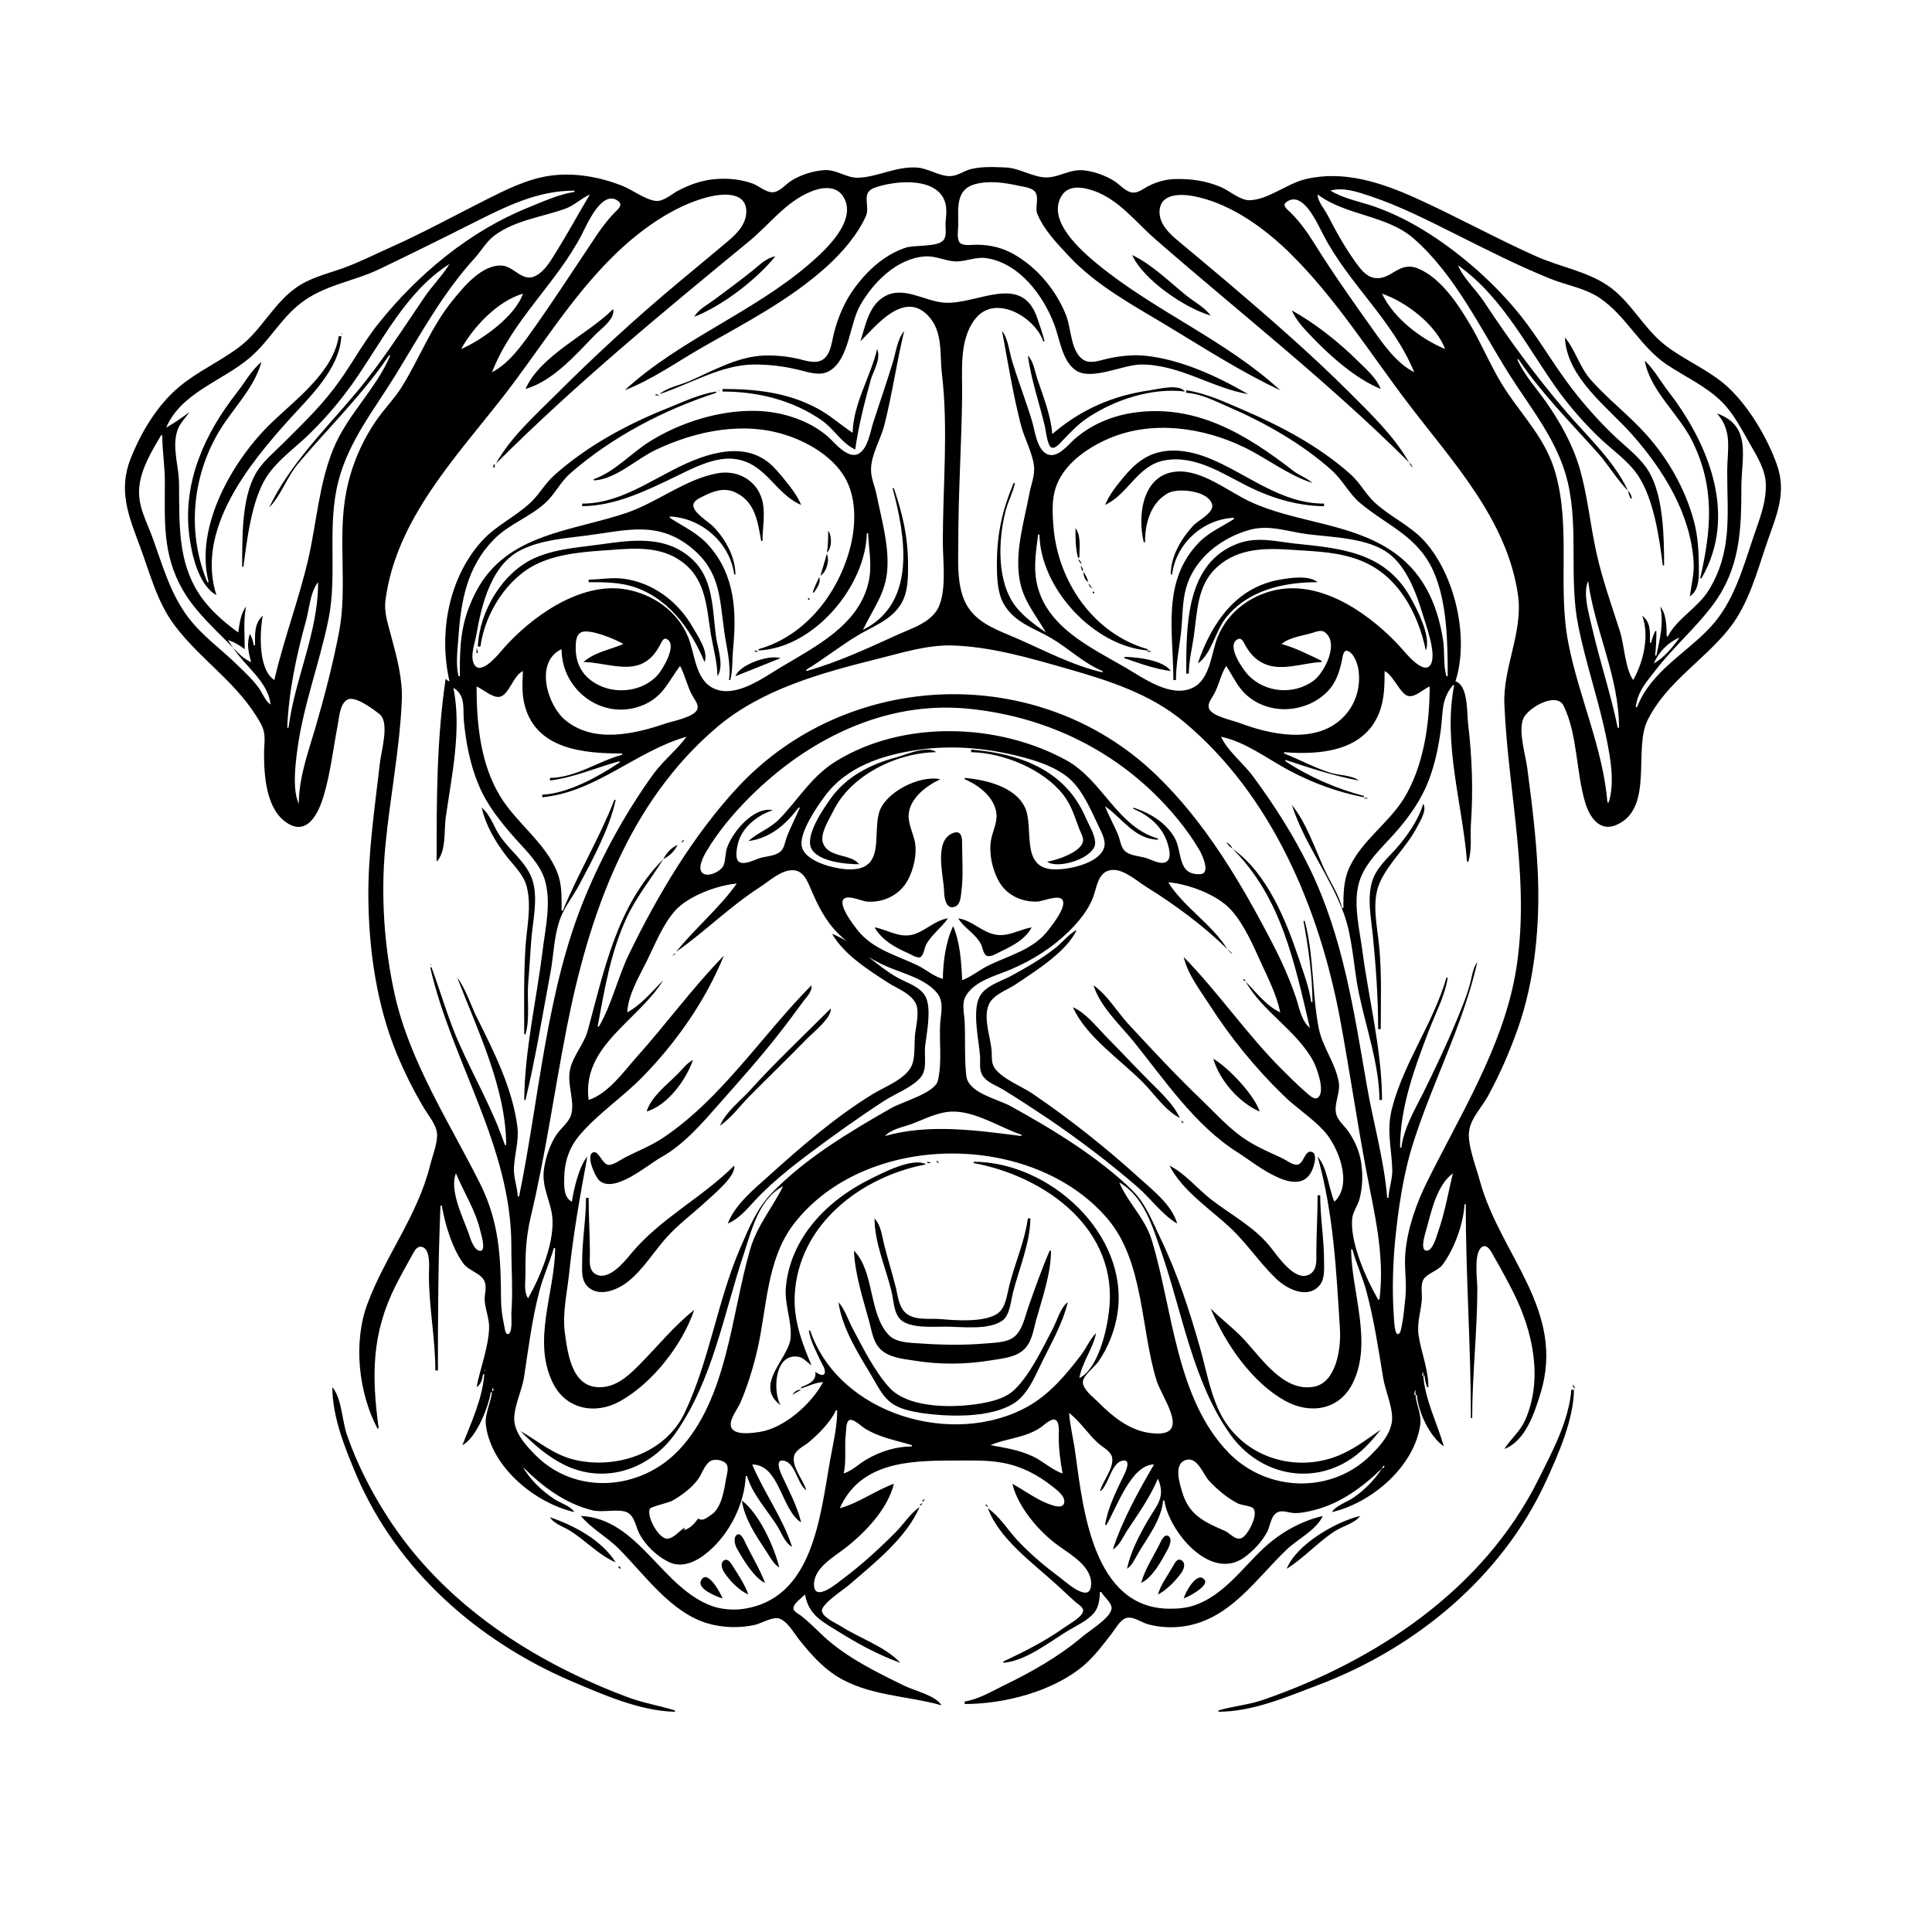 <?xml version="1.0" encoding="UTF-8"?>
<svg xmlns="http://www.w3.org/2000/svg" xmlns:xlink="http://www.w3.org/1999/xlink" width="1500pt" height="1500pt" viewBox="0 0 1500 1500" version="1.1">
<g id="surface1">
<path style=" stroke:none;fill-rule:nonzero;fill:rgb(0%,0%,0%);fill-opacity:1;" d="M 293 1109 L 294 1109 C 288.535 1068.43 288.309 1035.609 307.246 998 C 311.328 990 315.793 982 320.234 974 C 321.602 971.566 323.543 967.477 326.973 968 C 334.848 969 333 984.746 333 990 C 333 1014.793 338 1039.219 338 1064 L 340 1064 C 340 1021.25 340.168 978.629 342 936 L 343 936 C 345.473 950.375 351 969.102 359.789 981 C 364 986.797 373.676 988.512 376.258 995.02 C 378.168 999.832 375.938 1005.074 376.324 1010 C 376.883 1017.023 379.961 1024 379.738 1031 C 379.277 1046 372.848 1062.309 370 1077 C 373.52 1074.676 374.395 1071.043 375 1067 L 376 1067 C 374.453 1086.406 365.93 1104.137 359 1122 C 369.605 1116.816 379.328 1092.312 381 1081 L 382 1081 C 380.898 1089.527 376 1098.367 377.301 1107 C 381.828 1139.523 415.547 1167 446 1174 C 442.723 1169.035 434.926 1167 430 1163.641 C 420.531 1157.289 411.715 1149 406 1139 C 421.328 1154.32 438.684 1167.328 460 1172.625 C 467.805 1174.566 480.586 1171.125 486.957 1174.219 C 492.891 1177.098 493.648 1185.758 496.52 1191 C 501.395 1200 509.895 1208.113 519 1212.621 C 530 1218.082 541.441 1212 550 1204.699 C 566.473 1190.652 578 1167.809 579 1146 L 580 1146 C 584 1160 595.957 1172.762 603.574 1185 C 606.879 1190.305 609.422 1198 615 1201 C 607.527 1178.035 593.207 1159 584 1137 C 605.43 1137.195 606.344 1172 622 1182 C 619 1169.336 612.242 1156.777 606.781 1145 C 605.656 1142.574 601.801 1133.102 608 1134 C 617.676 1135.184 618.918 1152.359 626 1157 C 623.742 1149.156 614.953 1139.477 616.41 1131.004 C 617.348 1125.555 624.18 1123 628 1119.676 C 635.641 1113.309 644.832 1104.102 649 1095 L 650 1095 C 650 1108 646.891 1120.367 644.613 1133 C 636.672 1177.055 631.562 1242.152 576 1249.281 C 568.566 1250.234 560 1249.438 553 1247 C 513.703 1233 495.762 1179 451 1177 C 458.863 1186.52 471 1193.152 480 1202 C 500.477 1222.445 520.906 1252.324 550 1260.57 C 561.41 1263.805 574.422 1264.164 586 1261.574 C 591.418 1260.363 600.781 1254.348 606 1257 C 612.207 1260 616.273 1267.773 620.449 1273 C 628.805 1283.457 637.629 1293.617 649 1301 C 673.766 1316.793 703.566 1316.285 731 1324 C 726.309 1316.242 710 1312.73 702 1308.754 C 680 1298 657 1286.785 639 1270 C 633.375 1264.672 628 1259.195 622 1254.504 C 620.27 1253.176 616 1251.258 616 1248.676 C 616 1245 622.578 1240.422 625 1238 C 628 1254 637.949 1258.703 651 1266.809 C 666.59 1276.488 681.691 1284.758 699 1291 C 688 1278.82 666.848 1271.594 653 1262.691 C 648.867 1260.035 639.766 1256.352 638.207 1251.27 C 636.562 1246 655.242 1234 659 1230.719 C 678.566 1213.789 703.48 1194.387 714 1170 C 706.77 1175.098 702 1182.762 695.996 1189 C 683 1202.082 669.715 1214.32 655 1225.371 C 650.852 1228.488 632.84 1244.117 632 1231 C 631.301 1217.781 647 1209.039 656 1202.113 C 671.453 1190.137 689.336 1171.633 694 1152 C 679.434 1157.336 667.312 1166.652 652 1171 C 667.801 1135.57 705.188 1134 739 1134 C 752.344 1134 765.824 1133.281 779 1135.805 C 793.367 1138.559 805.609 1145 817 1154.004 C 820.348 1156.676 827.488 1161.66 826.184 1167 C 824.996 1171.57 817.938 1169 815 1168 C 804.539 1164.156 795.625 1157.34 786 1152 C 790.348 1170.312 807 1189.531 822 1200.254 C 831.652 1207.199 849.266 1217.09 846.953 1232 C 845 1244.051 827.98 1228.621 824 1225.625 C 812 1216.621 800.305 1207 790 1196 C 782.371 1187.715 776.359 1177.594 767 1171 C 775.711 1194.758 801.922 1213.527 820 1230 C 825 1234.504 829.93 1239.281 835 1243.824 C 836.719 1245.367 840.945 1247.633 840.945 1250.297 C 840.945 1255.133 830.449 1260.668 827 1263.141 C 811.895 1274 795.719 1282.078 779 1290 L 779 1291 C 796.727 1289.441 814.262 1275.148 829 1266.203 C 835.859 1262.039 844.469 1258.305 849.605 1252 C 853.184 1247.543 853.766 1241.488 854 1236 L 855 1236 C 856.938 1239.734 863.598 1244.664 863 1249 C 862.215 1256.246 845.363 1266.312 840 1271 C 821.945 1286.195 801.195 1298 780 1308.258 C 770.332 1313 759.73 1319.395 749 1321 L 749 1323 C 780 1323 818.352 1313.062 841.996 1292.57 C 850 1285.559 856.828 1276.461 863.348 1268 C 866.262 1264.223 869.352 1258.176 874 1256.363 C 879.172 1254.359 886 1259.512 891 1261 C 900.172 1263.691 911.59 1264.047 921 1262.387 C 955.613 1256.27 975.266 1225.727 999 1203.039 C 1007.73 1194.691 1021.77 1188.211 1027 1177 C 1009.449 1181.059 992.977 1190.637 980 1203.039 C 964 1218.297 949.531 1238.555 928 1246.137 C 921.359 1248.473 914.98 1249.031 908 1249 C 848.832 1248.715 841 1172.289 835 1129 C 833.652 1118.383 830.867 1107.641 830 1097 C 838.938 1103.812 844.637 1113.441 853 1120.816 C 856.566 1124 862.762 1126.777 863.508 1132 C 864.711 1140.418 855.918 1150 854 1158 C 861 1153.352 862.566 1135.172 871.957 1134 C 878.461 1133.055 873.867 1142.711 872.754 1145 C 866.969 1157 859.945 1170.832 858 1184 L 859 1184 C 867.172 1170.141 878.34 1137.051 896 1137 C 883.898 1157.734 871.453 1180.129 864 1203 C 869.277 1200.027 872 1193 875.332 1188 C 883.875 1175.16 893 1162.301 899 1148 C 905.34 1162.734 898 1168.508 890.871 1181 C 884.238 1192.531 877.742 1205 875 1218 C 879.48 1215.066 882 1208.523 884.809 1204 C 892 1192.246 901.836 1179.219 903 1165 L 904 1165 C 907.613 1189.125 939.875 1228 966 1209.211 C 973 1204.195 980 1196.781 984 1189 C 986.367 1184.215 986.672 1176.719 992 1174.066 C 995.613 1172.316 1000.297 1174.383 1004 1174.676 C 1009 1175.082 1015 1173.766 1020 1172.523 C 1040.496 1167.426 1058 1154.574 1073 1140 C 1067.527 1148.746 1059.477 1156.789 1051 1162.652 C 1045.828 1166.227 1037.441 1168.75 1034 1174 C 1064.797 1167 1098.195 1138.633 1102.699 1106 C 1103.77 1098.254 1099.613 1090.711 1099 1083 L 1100 1083 C 1101.18 1096.523 1109.871 1115.094 1121 1123 C 1115.766 1104.691 1106.578 1087.344 1105 1068 L 1106 1068 C 1106.277 1071.16 1107 1074 1108 1077 L 1109 1077 C 1108.992 1063.176 1103.547 1050.523 1101.438 1037 C 1099.973 1027.582 1102.906 1019.223 1103.828 1010 C 1104.312 1005.18 1103 999.723 1104.434 995.043 C 1106.227 989 1116 987.18 1119.957 982 C 1128.949 970 1136.34 950.105 1137 935 L 1138 935 C 1138 990.402 1142 1045.629 1142 1101 L 1143 1101 C 1143 1067.297 1147 1033.676 1147 1000 C 1147 993.57 1143.539 970.074 1151.82 967.613 C 1155.406 966.547 1158.195 972.648 1159.574 975 C 1165 984.473 1170.34 994.18 1175.246 1004 C 1190.277 1034.066 1198.188 1071.109 1183.961 1103 C 1180 1111.504 1172.855 1117.234 1168 1125 C 1184.426 1118.637 1191.234 1097.328 1195.973 1082 C 1215.949 1017.395 1164.977 974.793 1149 917 C 1146.332 906.695 1138.996 888.395 1140.621 878 C 1142 868.125 1150.574 859.508 1155.23 851 C 1164.383 834.277 1171.922 817 1178.309 799 C 1191.734 761.246 1195.703 718 1193.961 678 C 1192.758 650.547 1189.305 623.27 1185.719 596 C 1184.383 586 1178.695 567.828 1182.602 558.094 C 1186 549.559 1208.555 536.66 1214 548.004 C 1224.816 570.031 1223.617 599.441 1230.723 623 C 1234 634.07 1241.77 646.203 1255 640.469 C 1284.449 627.699 1267.859 581.633 1279.246 559 C 1294 529.52 1322.539 513.16 1342.551 488 C 1358 468.531 1364.324 443.094 1372.344 420 C 1379.395 399.695 1387.199 382.582 1379.656 361 C 1371.938 339 1356 312.363 1338 297.465 C 1324 286.02 1307.211 279.102 1293 268.113 C 1275.781 254.797 1266.195 233.785 1248 221.52 C 1231.805 210.602 1210.758 207.055 1193 199.141 C 1161.215 185 1130.73 168 1099 153.695 C 1072.449 141.727 1043.344 132.129 1014 139 C 999.652 142.191 984.473 155.262 970 155.461 C 962.816 155.562 954.539 148.059 948 145.285 C 936.242 140.297 924.68 138.699 912 139.016 C 905.184 139.184 898 141.238 892 144.27 C 888 146.207 883.613 150.164 879 149.477 C 873.617 148.672 869.441 143.219 865 140.469 C 858 136.188 850 133.336 842 132.289 C 830.816 131 823 137.449 813 137.762 C 802.75 138.082 791.809 130.512 781 130.039 C 772.242 129.656 762.555 129.152 754 131.238 C 748.59 132.559 743.629 136.48 738 136.723 C 729.562 137.082 720.844 130.699 712 130.09 C 695.473 129 681.824 137.48 666 138 C 656.879 138.094 649.414 131.477 640 132.09 C 631.203 132.664 621.414 135.777 614 140.551 C 609.77 143.27 605.352 149.062 600 149.266 C 594.539 149.473 589 144.102 584 142.359 C 574.402 139.047 564 138.16 554 139.172 C 544.371 140.133 534.457 143.695 526 148.312 C 521 151.031 515 156.633 509 156 C 500.637 154.828 490.965 147.359 483 144.203 C 465.676 137.34 445.605 133.762 427 136.43 C 408.926 139.02 392 147.68 376 155.754 C 351.754 168 327.762 181.105 303 192.141 C 290.715 197.613 278.691 203.785 266 208.309 C 253.344 212.816 239.992 215.812 229 224 C 212 236.398 202.738 256.527 186 269.25 C 171 280.652 153.465 288.25 139 300.438 C 122 314.68 109.531 335.625 101.449 356 C 91.656 380.691 99.797 400.52 108.574 424 C 116.539 445.297 121.895 467.578 135.898 486 C 156.809 513.504 185.625 531 202.562 562 C 206.965 570.062 205 576.398 205 585 C 205 602.477 206.633 628.555 223 639.031 C 239 649.32 247.527 630.594 251.277 618 C 256.598 600.152 258.676 581.254 262.195 563 C 263.352 557.016 263.758 546.191 270 543.07 C 276 540.145 290.43 551 294.863 554.633 C 302.594 561.172 296 583.074 295 592 C 291 627.09 285.582 662.652 286 698 C 286.484 738.398 292.547 780.41 308 818 C 313.953 832.441 321 846.527 329 860 C 332.832 866.527 339.652 874 339.379 882 C 339 889.613 335.723 897.641 333.871 905 C 323.941 944.535 298.828 975.426 285 1013 C 274.234 1042.512 278.355 1081.211 293 1109 M 994 303 C 951.539 264 896.434 241.551 852 205 C 839.352 194.488 812.418 171.312 824.227 152.039 C 829.621 143.242 840.73 145.242 849 148.078 C 868.625 154.809 881.844 172.52 897 185.711 C 963 243.27 1031.855 297 1094 359 C 1082.453 338.727 1064.363 321.363 1048 305 C 1017.48 274.48 984.836 246.27 952 218.273 C 939.422 207.547 926.629 197.074 914 186.41 C 907.426 181 899.887 173.375 900.266 164 C 900.879 148.777 919.746 150.527 930 153 C 957 159.141 982.492 177.727 1002 197.004 C 1037.578 232.16 1063.691 274.43 1093.883 314 C 1128.199 359 1170.215 403.645 1178.57 462 C 1182.68 490.68 1166.777 518.191 1168 547 C 1171 617.316 1189 686.484 1176.387 757 C 1166 814 1133.68 865.773 1108.246 917 C 1099.777 934.062 1092.992 953 1091.172 972 C 1090 983.738 1092.344 995.258 1091.168 1007 C 1090.434 1014.367 1089.805 1021.715 1088.387 1029 C 1088 1030.539 1087.566 1035.793 1085.234 1035.793 C 1082.336 1035.793 1082.246 1021.309 1082 1019 C 1080.879 1001.293 1081.438 982.625 1083 965 C 1085.496 939 1089.379 912 1097.344 887 C 1112.523 839.441 1135.785 796.07 1147 747 C 1143.246 751.766 1142.746 759.223 1141 765 C 1138.453 774.195 1134.633 783.168 1130.988 792 C 1122.988 811.395 1114 830.238 1104.754 849 C 1098 862.281 1090 876.059 1088 891 L 1087 891 C 1087 859.41 1098.34 829.141 1109.426 800 C 1114.469 786.738 1121.91 773.137 1124 759 L 1123 759 C 1113 794 1090.254 824.324 1080.883 860 C 1076.215 877.777 1080.391 890.477 1080.957 908 C 1081.195 915.445 1078.32 922.586 1078 930 L 1077 930 C 1074.691 900.77 1066.262 872 1061.25 843 C 1051.188 785.086 1042.773 727.414 1016.742 674 C 1004.621 649.133 989.52 625.246 973 603 C 965.57 592.77 953.324 583.422 948 572 C 966.93 576 983.246 588.629 1000 597.691 C 1018.543 607.719 1038.32 615 1059 619 L 1059 618 C 1037.43 612.277 1016.719 603.344 998 591 L 998 590 C 1017 596.23 1035.188 602.32 1055 606 C 1049.535 601.797 1039.656 602.035 1033 600 C 1020.512 596.105 1009 589.711 997 585 L 997 584 C 1024.285 586.152 1058.457 583.664 1070.547 554 C 1074.898 543.32 1075 532.324 1075 521 C 1082.203 524.359 1087.293 539.789 1094 540.469 C 1099.441 541.012 1105 535 1110 533 C 1110 561.832 1105.324 595.066 1089.934 620 C 1078 639.188 1057.57 652.492 1047.891 673 C 1043 683.316 1043 694 1043 705 L 1042 705 C 1039.48 694.395 1032.832 685 1028.309 675 C 1020.969 659.016 1014.172 638.594 1003 625 C 1012.742 655 1032.547 680 1043.305 709.172 C 1050.227 728 1050.922 751.293 1055 771 C 1060.496 797.523 1070.926 827 1071 854 L 1073 854 C 1072.895 815.113 1062.773 776.434 1057.719 738 C 1055.562 721.602 1050.621 702.414 1054.926 686 C 1058.953 670.633 1072.609 658.469 1082.836 647 C 1094 634.406 1103.59 621 1109.574 605 C 1114.258 592.59 1117 579.148 1118.715 566 C 1120.426 552.246 1119 543 1128 532 L 1129 532 C 1120.203 577.355 1135.406 624 1139 669 L 1140 669 C 1143 659.082 1141.418 650.039 1142 640 C 1143.832 614 1142.949 588 1139.844 562 C 1138.805 553.316 1139.992 532 1130 529 C 1141 495.121 1129.617 446.121 1105.828 420.004 C 1094.684 407.766 1079 401.109 1067 389.828 C 1060.242 383.422 1055.953 375 1048.961 368.578 C 1024.52 346.672 994.98 331.027 965 318.148 C 950.898 312.094 936.324 305.262 921 303 L 921 305 C 932.371 305.582 943.715 311.555 954 316 C 981.988 328.094 1011.277 344.715 1034 365.172 C 1042.406 372.738 1047.445 383.332 1056 390.535 C 1076.922 408.113 1100.473 416.098 1112.688 443 C 1123.645 467.133 1124 499 1124 525 L 1123 525 C 1120.434 516.316 1121.824 506.062 1120.41 497 C 1115.902 468.148 1104.359 443 1079 426.699 C 1046.445 405.77 1005.672 405.609 971 389.691 C 953.805 381.797 932.965 364.27 913 366.176 C 886.855 368.676 883 400.41 888 421 L 889 421 C 889 406.398 893.219 390.297 907 382.801 C 914.789 378.562 938.926 381 941.168 392.039 C 942.41 398.242 929.973 404.211 926.438 408.09 C 917 418.383 909 431.789 909 446 L 910 446 C 913 422.242 933.816 403.055 958 402 L 958 403 C 948.664 409 938.98 413 931 421.039 C 901.676 451.273 911 490.191 911 528 L 913 528 C 913 516 915.414 504 916.844 492 C 918.266 480.125 917.684 467.574 921 456 C 927.527 433.605 948 417.609 970 411.43 C 985.383 407.09 999.641 412.719 1015 414.719 C 1034.398 417.246 1061.719 417.449 1078 429.559 C 1091.973 440 1099.43 460 1104.281 476 C 1106.969 485 1115 506 1111.254 515 C 1106.375 526 1091 506.543 1087.828 503 C 1065.668 478.508 1029.297 452 994 457.438 C 972.898 460.734 954 474.039 945.617 494 C 940.305 506.609 939.949 527.234 925.996 534 C 909 542.09 887.902 526.492 874 518.426 C 846.18 502.277 810.949 486.184 804.617 451 C 802.496 439.234 804.52 426.711 806 415 L 807 415 C 807.863 457 849.172 501.582 891 505 L 891 504 C 849 492.125 821.32 451.395 817.914 409 C 816.93 396.727 816.266 384.402 821.973 373 C 829.59 357.777 845.73 347 861 340.426 C 894.488 326.105 933.891 331.723 966 347.258 C 984 356.039 999.676 368.711 1019 375 C 1014.66 371.082 1008.695 369.125 1004 365.484 C 967.246 337.012 927.836 313 879 320.59 C 862.371 323.188 846.637 330 834 341.176 C 829 345.617 821 356.176 813 352.594 C 805 349 803.523 334.445 801.281 327 C 796.523 311.203 790.48 295.797 785.719 280 C 783.609 273 782.633 262.656 778 257 C 782.496 281.121 786.34 305.164 792.375 329 C 795 340 802.59 353.086 802.941 364 C 803 370.434 800.43 376.746 799.262 383 C 795.316 404.078 788 427.406 791.438 449 C 794 466 803.781 476.711 812 491 C 804 485.547 794.645 478.645 788.68 471 C 773.672 451.746 775 419.41 780.664 397 C 782.559 389.438 786.41 382.688 788 375 L 787 375 C 778 396.512 773.992 414.629 774 438 C 774 448 774.277 460.172 779.363 469 C 787.672 483.43 802.641 487.562 816 495.348 C 829.77 503.371 841 514.758 856 521 L 856 522 C 832.547 516.621 810.918 505 789 495.426 C 776.453 490 762 485.133 753.391 474 C 742.262 459.824 744 438 744 421 C 744 383.027 746.547 345 746.996 307 C 747.223 287.816 744.461 264.41 756.789 248.039 C 772.223 227.547 803.438 246.066 810 265 L 811 265 C 809.586 259 807.336 253 805.332 247 C 793.273 211.219 758.727 236.797 733 235 C 717.5 233.773 701 221.344 686 230.613 C 674.379 237.75 671.891 253.035 668 265 C 680 253.227 701.727 225.113 720.672 245.184 C 732.301 257.508 729.492 274.797 731.285 290 C 736.375 333.125 732 377.648 732 421 C 732 435.613 735.688 462.719 726.57 475 C 719.695 484.262 708 487.773 698 492.305 C 674.891 502.723 650.492 514.301 626 521 L 626 520 C 639.656 511.613 652.352 501.516 666 493.309 C 677.59 486.344 691 481.82 698.891 470 C 705 460.652 705 449.73 705 439 C 705 416.781 700.988 400 694 379 L 693 379 C 702.816 415.723 712.195 468 670 489 C 677.734 472.648 687.613 461 688.91 442 C 690.223 423 684.301 402.637 680.551 384 C 679.238 377.48 676 370.727 676.262 364 C 676.613 352.215 683.77 341.258 686.625 330 C 692.754 305.828 696.184 281.145 702 257 C 696.832 263 695.516 273.578 693.281 281 C 688.535 296.746 683 312.371 678 328 C 675.605 335.324 674 347.781 666.906 352.102 C 658.633 357.043 648.246 344 643 339.176 C 628 326 606.617 319.488 587 319.016 C 558.555 318.328 527.883 328 504 343.055 C 489.898 352 476.785 366.617 461 372 L 461 373 C 478 372.215 493.902 356.496 509 349.32 C 540.836 334.188 578.82 326.535 613 338.699 C 629.316 344.504 646.402 355 655.535 370 C 665 385.668 664.652 406.773 660.371 424 C 651.398 460.129 625.691 493.59 589 504 L 589 505 C 631.711 503.16 672 455.516 673 414 L 674 414 C 674.562 427.078 677.297 439 674.336 452 C 666.805 485.445 632.84 502.098 606 518.199 C 592.441 526.336 570.84 542.477 554 534.426 C 539.418 527.457 539.684 507 534 494 C 525.648 474.242 506.801 461.289 486 457.613 C 450.66 451.371 412.227 479 390.426 504 C 387 508 372.527 526 367.742 515 C 364.957 508.445 368.969 498.551 370 492 C 373.98 469.07 381.504 438.715 404 427.273 C 420 419.129 438.504 418 456 415.719 C 486.328 411.77 510.809 404 537 425.465 C 559.277 443.73 558.613 464.109 562.285 490 C 564 503.086 567.684 514.684 566 528 L 567 528 C 569 520 568.387 512.223 569.172 504 C 571.926 475.062 570.793 447.082 550.711 424 C 541.82 413.785 530.969 409.168 520 402 L 520 401 C 544.758 402.078 566.84 421.527 570 446 L 571 446 C 570.887 432.277 563.281 418.719 553.961 409 C 550.34 405.227 537.934 398 538.305 392.078 C 538.527 388.605 543.367 386.594 546 385.27 C 554 381.23 562.398 378.238 571 382.328 C 586.559 389.723 588.234 405.113 591 420 L 592 420 C 592 410.32 594 400.68 592.383 391 C 589.305 374 573.73 364.383 557 367.465 C 532 372.066 510.82 389.723 487 398 C 444.27 412.625 393.512 414 369.781 459 C 365.672 466.801 362.27 475.406 360.234 484 C 357 497.621 357 511.102 357 525 L 356 525 C 353.684 515.266 355.238 505 355.91 495 C 357.852 466.637 362.496 440.41 383.172 419.09 C 394.871 407.023 410.816 401.781 422.984 390.816 C 430.715 384 435 374.199 443 367.289 C 475.359 339.086 515.402 318.203 556 305 L 556 304 C 543 306 530.98 311.805 519 316.602 C 487 329.352 455.66 346.219 430 369.285 C 423.406 375.23 419 383.242 412.715 389.41 C 400.836 401 385.309 407.688 374.172 420 C 348 449 340.512 492 349 529 C 347.586 528.527 347.188 528.188 346 527 C 338.949 575 339 620.594 339 669 C 346.473 661.27 344.73 645.078 346 635 C 350.602 603 358.629 566.137 352 534 C 361.832 539.824 359.234 550.176 360.172 560 C 361.746 576.547 365 593.574 371.453 609 C 377.965 625 388.805 638.27 400 651 C 408.961 661 419.582 671 423.254 684 C 428 701.375 423.434 720.547 421.285 738 C 416.57 776.266 407.32 815.398 407 854 L 408 854 C 415.836 821.461 421.219 788 427.391 755 C 429.941 741.379 430 727.207 434.676 714 C 437.918 704.504 444.93 696 449.691 687 C 460 667.656 473.562 642.441 478 621 L 477 621 C 465.551 650.523 449 677.727 437 707 L 436 707 C 436 696.715 436.48 686.734 432.547 677 C 423.242 654 400.859 639.004 388.203 618 C 373 593 370 561.672 370 533 C 375 535 382.305 542 387.957 541 C 395.262 539.582 398.332 524.586 406 521 C 405.609 530.117 405 539.004 407.488 548 C 416.656 582 453.68 585 483 585 L 483 586 C 463.875 591.23 447.531 603.574 427 604 L 427 606 C 446 603.582 462.664 596.004 481 591 L 481 592 C 464.535 603 441 616.082 421 617 L 421 619 C 462.785 615 494 583.062 533 572 C 525.699 582 515.578 590 508 600 C 486.484 629.547 467.938 663.145 454 697 C 424 769.668 418.781 852.539 403 929 L 402 929 C 401.676 921.547 398.742 914.531 399 907 C 399.469 896.09 403 886.152 401.715 875 C 398 845.227 383.504 816.516 370.246 790 C 365.297 780.098 361.684 767.738 355 759 C 370.578 799.379 392.879 845 393 889 L 392 889 C 382.805 861.816 368.492 837.141 356.859 811 C 348 791.348 342.457 771.004 335 751 L 334 751 C 350.711 824.102 396.996 890.184 397 967 C 397 984.766 398.309 1002.195 397 1020 C 396.926 1022.375 398.172 1035.793 394.211 1035.793 C 392.254 1035.793 391.867 1031.277 391.602 1030 C 390.172 1023.133 389 1016.023 389 1009 C 388.844 976.301 387.699 949 372.754 919 C 349 871.582 317.953 824.199 306.426 772 C 298.211 734.816 295.562 695 299.172 657 C 302.746 619.402 310.309 581.73 311.961 544 C 312.688 527.41 308.301 511 304 495 C 301.594 485.41 297.977 476.098 299.289 466 C 307.406 403.523 353.762 355.254 390.574 308 C 419.227 271.227 442.617 232 476 199.004 C 495.707 179.531 521.828 160.324 549 153.156 C 559.188 150.469 578.289 148 579.387 163 C 580 173.512 572.402 181.16 565 187.41 C 552.402 198.047 539.656 208.516 527 219.078 C 493.988 246.637 462.395 275.605 432 306 C 415.422 322.578 396.543 339.289 385 360 C 447 298 514.344 242.699 582 187 C 597.57 174.078 609.91 157 629 149 C 637 145.441 648.52 143.621 654.297 152.02 C 667 170.707 640.215 194.797 628 205.27 C 584 243 527.637 263.754 485 303 C 506.703 294.578 525.871 280.75 546 269.281 C 579.273 250.32 613.402 232.703 642 206.828 C 653.637 196.301 665.691 182.434 672.199 168 C 675.91 159.77 668 149.707 679 145.766 C 693.695 140.477 723.914 137.223 732.547 154 C 735.516 159.773 734.754 166 734.172 172 C 733.766 176.266 735.43 183.074 732.398 186.566 C 727.707 192 710 190 703 192.355 C 686.879 197.781 673.898 209.578 663.895 223 C 656 233.512 650.547 246.32 647.375 259 C 645.684 265.766 644.945 276.074 637.957 279.684 C 632.523 282.488 625.527 280 620 278.652 C 611.324 276.691 602.891 275.797 594 276.016 C 573 276.527 553.699 287.82 535 296 C 527.871 299 517.793 301 512 306 C 535.531 298.344 559.746 283.305 585 283.004 C 597.609 283 608.773 284.316 621 287.371 C 628.191 289.172 637 292.168 643.996 288 C 659.484 278.656 659.457 251.723 667.871 237 C 678 219.191 696.281 200.676 718 199.09 C 726.52 198.469 733.73 202.629 742 203 C 750 203.109 757.766 199.156 766 200.438 C 791.543 204.418 810 229.355 818.574 252 C 822.812 263.23 824.57 280 835 287.348 C 847 296 871.957 283 886 283 C 916 283 940.383 301 969 306 C 945.203 292.164 916.75 279 889 276.172 C 879.281 275.23 869.488 276.344 860 278.426 C 854.594 279.609 847.336 282.555 842 279.82 C 831.289 274.312 831.746 255 827.797 245 C 820.266 226 806.535 209.145 789 198.465 C 779.273 192.539 769.293 190 758 190 C 754.473 190 746.566 191.434 744.602 187.566 C 742.824 184.062 744 178 744 174 C 744 161.473 741.945 147.031 757 143 C 768.258 140 779.812 141.828 791 144.211 C 794.828 145.027 800.609 145.598 803.398 148.652 C 807.215 153 803.254 160.797 805.352 166 C 810.391 178.477 821 189.316 830 199 C 850.945 221.379 879 236.621 905 252.199 C 934 269.656 963.227 288.633 994 303 M 1271 549 L 1270 549 C 1271.586 536.527 1278.176 529.641 1285.652 520 C 1299.316 502.375 1316.387 487.621 1329.625 470 C 1351 441.414 1352 412 1352 378 C 1352 355.605 1360.469 330.523 1333 321 C 1345.398 334.594 1341 349.301 1341 366 C 1340.949 399.332 1345.176 427.727 1326.797 458 C 1318.402 471.824 1302 480.215 1295 494 L 1294 494 C 1293.98 487 1293.832 476.551 1289 471 C 1292 483.73 1288.57 496.551 1286 509 L 1285 509 C 1285.809 502.613 1286 496.438 1286 490 L 1285 490 C 1283.773 493.012 1282.57 495.793 1282 499 L 1281 499 C 1281 491 1281.969 483.473 1275 478 C 1280.805 493.504 1275.918 514.07 1268 528 C 1261.578 518.652 1261.188 501.059 1257.656 490 C 1251.203 469.805 1244 449.734 1239.426 429 C 1234.66 407.434 1232.645 385.281 1226.574 364 C 1221 345.027 1211.52 328.086 1200.281 312 C 1192.797 301.289 1183.211 291.074 1178 279 L 1179 279 C 1196.887 305.508 1219.602 328.219 1240.836 352 C 1248.922 361.059 1255.539 372.656 1264 381 C 1253 357.598 1232.828 339.348 1216.27 320 C 1192.578 292.32 1172 264.297 1151.996 234 C 1145.809 224.66 1136.367 216.328 1132 206 C 1167.258 231 1186.434 271.289 1211 305 C 1220.512 317.758 1231.426 330.129 1243 341 C 1252.641 350 1264.199 358 1271.641 369 C 1283.984 387.277 1288.266 417.383 1291 439 L 1292 439 C 1292 417.41 1291.543 386.09 1280.66 367 C 1274.516 356.219 1263.941 348.238 1255 340 C 1242.598 328.359 1230.996 315.422 1220.652 302 C 1206.453 283.582 1195 263.172 1180.551 245 C 1161 220.629 1136.211 198.574 1110 181.691 C 1096.828 173.207 1082.773 166 1068 160.691 C 1056.953 156.758 1042.895 154.227 1033 148 C 1042.945 145.059 1054.508 149.18 1064 152.332 C 1087 160 1108.371 171 1130 181.754 C 1154 193.777 1178 206 1203 216.141 C 1215.801 221.414 1230.367 223.535 1242 231.359 C 1262.516 245.156 1273.379 269.066 1294 283 C 1308.27 292.492 1324.617 299.797 1336.91 312.09 C 1346.223 321.402 1352.391 333.68 1358.852 345 C 1364.293 354.539 1370.703 364.695 1370.984 376 C 1371.352 390.676 1365.898 403.355 1361.332 417 C 1353 441.562 1346 467.586 1327.91 487 C 1308.559 507.711 1281.762 521.305 1271 549 M 446 148 L 446 149 C 433.945 150.781 421.277 156.652 410 161.199 C 364.598 179.508 324.328 213 294 251 C 281 267.133 271.691 285.66 259 302 C 247.449 317.152 233.492 330.508 220 344 C 212.547 351.453 203.539 358.688 198.348 368 C 187.359 387.711 188.184 418 188 440 L 189 440 C 191.691 419.172 195.332 389.035 206.469 371 C 213.879 359 226.785 349.438 237 340 C 250.402 327.406 262.918 313 273.574 298 C 296 266.418 315 226.23 349 205 C 343.242 214.246 335.461 222.004 329.344 231 C 311.82 256.781 295.793 282.07 275.574 306 C 252 334 224.762 360.746 209 394 C 218 385.004 222.883 370.145 231.438 360 C 255 332.004 281.426 306.496 302 276 L 303 276 C 292 302 269.961 321.613 259 348 C 247.641 375.402 245.914 405.352 239.348 434 C 232 465.723 220.285 496.227 213 528 C 200.328 519.695 201.609 491 204 478 C 197.234 484.27 198 492.484 198 501 L 197 501 C 196.504 497.676 195.562 495 194 492 C 191.461 500.008 192.766 506.07 195 514 C 189.258 511.773 185.289 507.285 181 503 C 190 517 208.582 529.66 210 547 C 205.762 544.023 203.879 538.164 200.84 534 C 196 527.383 189.848 521.719 184 516.016 C 171.176 503.508 156.754 493.5 145.895 479 C 132.422 461.008 126.539 440 119 419 C 114.195 405.098 106.629 393.406 108.172 378 C 109.613 363.566 117.836 350.266 125 338 L 126 338 C 126 350.109 128 362 128 374 C 127.996 404.301 126 430.422 141.871 458 C 151.762 475.293 167.352 488.738 181 503 L 177 497 C 181.906 498.418 185.957 501 190 504 C 190 492.637 188.879 482.262 191 471 C 186.973 476 185.84 484.77 185 491 C 176.945 485.332 168.746 478.363 162.176 471 C 137.211 443.035 139.406 409.652 138.996 375 C 138.836 361.465 133.309 347.312 137.789 334 C 139.582 328.668 143.945 324.617 147 320 C 141.352 324.309 135.172 328.484 129 332 C 140.82 304.598 172.832 295.816 194 277.699 C 208.906 265 218.434 246.742 234 235 C 252 221.164 274.961 218.438 295 208.742 C 319.422 197 343.727 185 368 172.754 C 393.242 160.133 417.211 148 446 148 M 458 151 C 449 166 440.766 181.246 431.574 196 C 427.363 202.758 422.586 211.195 415 214.578 C 405.512 218.809 399 207 390 206.227 C 374.41 205 360.293 222.398 351.617 233 C 335 253.273 325.762 278 312.188 300 C 306.238 309.711 298 317.633 291.746 327 C 280.461 343.582 272.602 362.316 268.805 382 C 261.871 418 270 455.066 263.195 491 C 258.316 516.293 251.797 541.281 244.574 566 C 239 584.746 232 604.254 232 624 C 226.953 613.496 229.246 594.336 230.719 583 C 235.238 548.188 248 515.285 254.996 481 C 262.238 445.488 253.512 408.703 262.883 373 C 270.996 342.098 290.781 317.73 307.188 291 C 326.477 259.582 343.871 227.379 368.914 200 C 374 194.316 377.742 187.438 384 182.762 C 399.887 171 420.762 168.539 439 162 C 446 159.445 451.191 154 458 151 M 1023 151 C 1045.656 167.793 1076.75 166.828 1097.91 185.465 C 1129.984 213.711 1149.566 255.496 1172 291 C 1189.273 318.191 1209.996 343 1217.348 375 C 1225.676 411.332 1218 449.379 1225.398 486 C 1231.336 515.684 1241.434 544.344 1247.398 574 C 1250.523 589.523 1253.715 607.492 1249 623 L 1248 623 C 1244.703 581.562 1225.801 540.77 1217.805 500 C 1209 456 1219.922 410.277 1207.574 367 C 1200.328 341.613 1184 325.195 1169.75 304 C 1159.172 288.285 1151.98 270.402 1142.574 254 C 1133 237.59 1119.215 216 1101 208.477 C 1085.828 202.277 1080.188 218 1067 215.77 C 1060.73 214.762 1056.223 208.805 1052.746 204 C 1044.324 192.371 1037.328 179.73 1030.742 167 C 1028.262 162.203 1023 156.438 1023 151 M 382 289 C 397.715 248.492 432 220.113 451.742 182 C 455.672 174.391 467.398 146.777 479.832 156 C 483.211 158.324 481.277 161 478.938 163.285 C 471 171.098 465 179.777 459 189 C 444 211.426 429.355 234.055 413.711 256 C 405.199 268 395.312 282.129 382 289 M 1098 289 C 1084.188 282 1074 267.336 1065.289 255 C 1049.898 233.406 1034.441 211.508 1020.426 189 C 1014.98 180.262 1009.32 172.301 1002 165.016 C 1000.211 163.227 995.184 159.777 998.379 157.188 C 1011.363 146.672 1023 174.051 1027.258 182 C 1047 220.348 1081.418 248.578 1098 289 M 879 198 C 887.539 217.164 920 239.25 940 245 C 935 238.359 927.348 234.52 921 229.387 C 907.812 218.734 894.418 205.328 879 198 M 539 246 C 561 237.309 587 217.395 602 199 C 594.582 200.344 589.707 205.824 584 210.336 C 574.484 218 564.703 225.094 555 232.371 C 549.734 236.32 542.191 240.164 539 246 M 406 228 C 400.254 245.32 374.262 264 358 271 C 367.695 253.582 386.285 233.801 406 228 M 1122 271 C 1102.965 263.031 1081.949 247 1073 228 C 1091.773 234.391 1114.797 252 1122 271 M 476 240 C 456 260 419.738 275.66 408 302 C 429.469 295.805 447 275.352 462 260 C 466.547 255.355 477.965 247.402 476 240 M 1003 241 C 1006.328 249 1013.176 256 1019 262 C 1033.414 277.027 1052.625 294 1072 302 C 1068.766 293.633 1061.234 287.207 1055 281 C 1039.914 266 1021.633 251.375 1003 241 M 265.332 258.668 C 265.277 258.723 265.223 259.777 265.668 259.332 C 265.723 259.277 265.777 258.223 265.332 258.668 M 1214 260 L 1215 261 L 1214 260 M 263 261 C 258.859 288.629 229.68 310.09 211 328.039 C 181 356.82 150.793 408.68 162 452 L 161 452 C 145.516 414.805 148.77 372.234 168.871 337 C 179.453 318.453 197.266 302 203 281 C 195.281 287.285 189.922 297.18 183.789 305 C 159 336.609 141.938 374.004 146.844 415 C 148.59 429.566 153.891 454.281 168 462 C 151.711 411.062 193.781 359.688 225.172 325 C 240.641 308 263.855 286 265 261 L 263 261 M 1215 262 C 1216.379 293.598 1248.758 316.391 1267.715 338 C 1291.812 365.473 1312.355 398.691 1314.91 436 C 1315.539 445.207 1313.168 454 1312 463 C 1318.184 459 1318.996 450.773 1319 444 C 1319 430.297 1318.641 417.328 1314.988 404 C 1308.191 379.195 1295 356.066 1277.828 337 C 1264.438 322.172 1248.48 310 1235.176 295 C 1226.332 285.094 1223.301 272 1215 262 M 681 271 C 675.883 292.59 662.469 313.363 662 336 C 652.812 330 644.77 322.602 635 317.309 C 611.637 304.652 587 302 561 302 L 561 304 C 588.406 304 615.176 310.566 638 326.348 C 647.301 332.781 653.695 344.367 664 349 C 666.406 331.141 671.273 312.355 676 295 C 678.215 287.68 684.195 278.637 681 271 M 798 276 C 800.438 294.09 806.699 312.285 811 330 C 811.941 333.262 813 346.383 816.562 347.539 C 819.516 348.527 823.254 343.746 824.984 342 C 831.578 335.332 837 329.211 845 324.004 C 866 310.148 894.754 300.809 920 304 C 915.293 297.816 899.762 302 893 303 C 864.168 307 839 318 817 337 C 815.824 322.219 809.969 308 805.332 294 C 803.34 288 802.496 280.648 798 276 M 1178 277 L 1177 278 L 1178 277 M 1277 280 C 1280.961 303.012 1303.383 321.512 1313.629 342 C 1331.656 378.051 1328.723 411.301 1320 449 L 1321 449 C 1349.352 400.426 1326.727 344.551 1295.348 304 C 1289.402 296.312 1284 286.527 1277 280 M 557.668 303.332 C 557.223 303.777 558.277 303.723 558.332 303.668 C 558.777 303.223 557.723 303.277 557.668 303.332 M 509 306 L 509 307 L 512 307 C 510.75 306.316 510.453 306.25 509 306 M 452 391 L 452 393 C 477.199 392.789 500.781 381.465 523 370.742 C 536.523 364.215 554.438 354.457 570 356.293 C 594.75 359.215 601.551 383.344 622 392 C 618.688 384.082 613.34 377.637 608 371 C 604 366.203 600 361.398 595 357.789 C 579.602 346.762 560.777 349.52 544 355.344 C 513 366.098 486.23 391 452 391 M 858 392 C 875.883 383.809 882.945 361.512 904 357.469 C 927.613 353 948.941 367.602 969 377.629 C 987.219 386.738 1007.52 392.828 1028 393 L 1028 391 C 995 391 969.848 369.062 941 356.719 C 923.965 349.43 903.344 345.766 887 356.75 C 881 360.699 876.426 365.586 871.922 371 C 866.52 377.496 861.281 384.16 858 392 M 1094 359 C 1094.848 361 1095.266 361.777 1097 363 C 1096 361.234 1095.434 360.395 1094 359 M 384 360 C 383 361.48 383 361.203 383 363 L 384 363 C 384.215 361.578 384.273 361.328 384 360 M 1264 381 C 1264.465 383.172 1265 385 1266 387 L 1267 387 C 1266.469 384.309 1265.883 383 1264 381 M 837 401 L 838 402 L 837 401 M 835 410 C 835 417.273 834.945 426.047 837 433 L 838 433 C 838 426 839.555 416 835 410 M 643 412 C 643 417.758 643 423.32 642 429 C 646 425.523 646 416.102 643 412 M 921 523 L 923 523 C 923 513.16 925.477 503.688 926.867 494 C 929.648 474.656 929.348 454.32 945 440.176 C 961.895 425 983.75 425.453 1005 427 C 1022.699 428.121 1040.254 428.668 1057 435.453 C 1085.637 447.055 1101 476.133 1107 505 C 1111.441 494.312 1099.887 472.289 1094.574 463 C 1074.887 428.586 1040.832 425.684 1005 422 C 990.543 420.281 976.246 416.676 962 421.699 C 920.406 436.367 921 486.09 921 523 M 371 502 L 373 502 C 376.488 476.109 393.855 448.277 418 437.312 C 435.332 429.441 455.305 428.281 474 427 C 492.941 425.523 512.648 424.078 529 435.789 C 548.445 449.715 548.484 471.656 552 493 C 553.871 503.629 556.91 514.16 557 525 C 562.328 517.199 557.344 503.621 556 495 C 552.504 469.195 554.613 443.418 529 427.824 C 510.293 416.441 487.574 419.676 467 422.574 C 449.66 425.02 431.18 426.02 415 433.312 C 389.902 444.629 372.168 474.812 371 502 M 642 430 L 637 447 C 641.789 444 644.203 435.301 642 430 M 837 434 C 837.848 436 838.266 436.777 840 438 C 839 436.008 838.734 435.223 837 434 M 839 439 L 840 443 L 841 443 C 840.488 441.047 840.266 440.543 839 439 M 841 444 C 841.516 447.426 842 450 845 452 C 844 449 843.18 446.422 841 444 M 636 448 C 634.324 452.027 632.211 455.801 631 460 L 632 460 C 634.375 456.324 637.551 452.48 636 448 M 457 450 L 457 452 C 467.777 452 478.508 452 489 454.746 C 517.781 462.723 536 487.531 547 514 C 550.305 506 541.754 493.828 537.852 487 C 526.438 467.043 507 452.297 484 449.289 C 474.977 448.117 466 450 457 450 M 930 515 C 940 508.812 944 489.461 951.52 480 C 968.723 458.168 996.551 452 1023 452 C 1016.27 446.492 1002 448.559 994 450 C 959.617 455.715 940.508 484 930 515 M 1233 451 C 1238.207 489.656 1256.996 525.18 1257 565 L 1256 565 C 1250.578 538.742 1242 513.133 1236 487 C 1233.758 476.734 1228.727 461.184 1233 451 M 247 452 C 247 491.461 228.965 526.555 224 565 L 223 565 C 224.215 536.711 230 509.254 237.574 482 C 240.172 472.664 240.812 459.668 247 452 M 845 453 C 845.777 455.133 846 455.77 848 457 C 847 455.234 846.434 454.395 845 453 M 848.5 459.5 C 847.871 460.129 848.871 461.129 849.5 460.5 C 850 460 849 459 848.5 459.5 M 627.5 464.5 C 626.871 465.129 627.871 466.129 628.5 465.5 C 629 465 628 464 627.5 464.5 M 1026 514 L 1026 513 C 1015.445 508.008 1006.371 503.203 995 500 C 1001.547 494.594 1011 493.797 1019 491.34 C 1021.883 490.445 1025.805 488.793 1028.57 490.832 C 1040.246 499.445 1027.984 522.449 1020 528.391 C 1004.656 539.805 982.18 538 969 524 C 965.223 520 951.34 500.727 961.176 496.176 C 963.914 495 965.289 498.125 966.309 500.02 C 969.594 506.125 973.73 511.336 980 514.598 C 994.168 522 1011 514.641 1026 514 M 484 500 C 473.891 504.352 461.402 506.41 453 514 C 467.535 514 486.707 522.004 500 514.469 C 506.328 511 510.168 505.371 513.348 499.059 C 514.18 497.41 515.492 495.031 517.738 496.176 C 526.27 500.531 514.262 520 510.699 524 C 499.469 536.492 479.816 539.242 465 532.02 C 453 526.18 446.852 516.086 447 503 C 447 499 447 493.32 451 491.031 C 457.184 487.594 478.344 496.543 484 500 M 1304 495 C 1298.988 502.117 1291.789 511 1284 515 C 1288 506.102 1294.922 498.805 1304 495 M 1071 1009 L 1070 1009 C 1060.852 993.324 1048.453 965.484 1049.754 947 C 1050 941.258 1054 936.461 1055.512 931 C 1058 921.297 1058.242 912 1056.703 902 C 1055.379 893.496 1051.48 885.008 1046.559 878 C 1043.668 874 1038.738 870 1037.438 865 C 1035.387 857.145 1040.883 848.469 1039.387 840 C 1036.719 825 1026.703 813.031 1023.805 798 C 1018.512 770.57 1020.246 742.398 1013 715 L 1012 715 C 1015.727 735.07 1018.945 757.578 1019 778 L 1018 778 C 1016.5 767 1012.211 755.633 1008.668 745 C 998.637 715 983.914 678 957 659 C 995.176 697.18 1004.984 747.676 1017 798 C 1010.387 792.773 1008.926 782.711 1006.332 775 C 1001.605 761 995.531 747.156 988.742 734 C 964.199 686.453 935.961 638.289 897 601.039 C 806.23 514.25 658.5 519.316 573 611 C 538.297 648.348 510.426 695.188 488.258 741 C 479.566 759 474.941 780 465 797 L 464 797 C 469.379 768.133 473.922 740 486.309 713 C 494 696.246 505.406 682.543 515 667 C 479 703.203 469.191 752.77 456.359 800 C 453.355 811.062 444.645 819.668 442.469 831 C 440.293 842.305 446.289 854.688 443.566 865 C 441.914 871.262 435.586 875.758 432 881 C 426.973 888.727 423.863 898 422.438 907 C 420 922.262 428.27 933 428.961 947 C 429.898 966.184 419.367 991.523 410 1008 C 406.508 1003 408 995 407.996 989 C 407.805 973 408.391 960.719 412 945 C 423.609 896.504 430.383 847 440 798 C 457 711.328 487.301 623.207 557 564.297 C 591.777 535 637.715 522.449 681 511.629 C 699.734 507 719.469 500.648 739 501.129 C 769.52 502 799.852 511 829 519.289 C 860.988 528.473 892.98 538.621 919 560.285 C 987.508 617.328 1024.406 705.559 1040.391 791 C 1047.664 830 1053.32 869.098 1060.609 908 C 1066.93 941.715 1075.371 974.426 1071 1009 M 370 503 L 370 507 L 371 507 C 370.824 505.316 370.684 504.508 370 503 M 436 504 C 436 536.676 469.195 560.57 500 547.125 C 514.973 540.59 518.988 529 528 517 C 531.918 524.355 533.516 532.695 537.516 540 C 539.184 543.051 542.75 547.004 541.352 550.773 C 539 556.73 522.535 559.82 517 561.668 C 492.434 570 461 577.309 439 559.191 C 425 547.828 414.711 514 436 504 M 952 517 C 957.523 525.371 961 534.094 969 540.672 C 986.641 555.242 1013.582 553.395 1029.828 537.711 C 1037.27 530.527 1039.949 521.801 1042 512 C 1042.414 510.035 1042.969 504.309 1046.188 505.348 C 1051.227 507 1054 515.371 1054.699 520 C 1056.758 534 1052.191 548.066 1041.91 557.816 C 1020.828 577.805 986.215 570.371 962 561.191 C 956.414 559.074 940.766 556.043 938.648 550 C 937.426 546.348 940.23 543 941.938 540 C 946.285 532.777 947.574 524.031 952 517 M 586 505 L 586 506 L 589 506 C 587.754 505.316 587.453 505.25 586 505 M 891 505 L 891 506 L 894 506 C 892.754 505.316 892.453 505.25 891 505 M 871 509 L 872 510 L 871 509 M 571 525 L 606 511 C 597 508 574.195 516.031 571 525 M 873 510 L 873 511 C 884.574 515 896.828 519.43 909 521 C 903.434 512.512 882.469 510.078 873 510 M 625 521 L 624 522 L 625 521 M 880 627 L 880 628 C 892.262 633.105 902.66 642 906.559 655 C 907.672 658.727 909.785 666.301 905.684 669 C 901.352 671.789 894.234 667.5 890 666.203 C 884.973 664.668 878.418 664.562 874 661.297 C 870.266 658.352 870 653.238 868.383 649 C 865.367 641.145 861 634 858 626 C 871.883 635.664 880.461 651.191 899 652 L 899 651 C 867.516 642 856 605.777 828 590.312 C 775 561.207 701.305 558.766 649 591.066 C 630 602.738 620 620.559 604.984 636 C 597.754 643.379 588.301 646.406 581 653 C 597.906 650.816 610 640.328 620 627 L 621 627 C 617.785 634.734 613.77 642.156 610.816 650 C 609.391 653.781 609 658.602 605.773 661.297 C 601.559 664.707 595 664.715 590 666.207 C 585.973 667.41 577.59 672.051 573.602 669 C 570.566 666.617 571.992 659.172 572.668 656 C 575.531 642.605 587.578 633.238 600 629 C 585.246 626 568.871 645.734 564.547 658 C 562.961 662.496 563.531 667.508 561.734 672 C 559.938 676.289 549.988 681.359 545.602 678 C 540.973 674.387 546.355 664.551 548.453 661 C 557.527 645.652 569.434 631.574 582 619 C 626.734 574.25 686.672 544.02 751 550.172 C 805.23 555.355 855.586 577.172 895 615.039 C 908.609 628.117 921.676 643.68 931.238 660 C 933.344 663.59 940.23 678.238 931.941 678.68 C 913.555 679.652 918.344 661 911.73 650 C 904.477 638.07 892.875 631.355 880 627 M 749 604 L 749 605 C 760 609.66 772.379 619.055 773.66 632 C 774.328 638.75 770.641 645.469 769.465 652 C 767.664 662.016 770.207 674.027 774.82 683 C 780.738 694.504 792.344 700.297 805 700 C 809.262 700 821.965 694.215 824.879 698.602 C 828.387 704 817 718.07 814 722 C 802.723 737 784 741.656 768 749.32 C 760.75 752.758 754.543 758.238 747 761 C 746.414 747.336 745.465 731.699 740 719 C 734.195 731.414 732.281 746.367 732 760 C 724.645 758 718.855 752.586 712 749.32 C 695.496 741.457 677.512 737.051 665.668 722 C 662.875 718.449 650.609 702.723 655 698.027 C 658.387 694.488 668.902 699.609 673 700 C 686 701 698.801 694.812 705 683 C 709.395 674.68 712 663.34 710.383 654 C 709 646.758 704.848 639.488 705.527 632 C 706.676 619.41 719.449 610 730 605 C 714 601.566 686.961 615.16 682.492 631 C 677.582 648.414 687.176 675 660 675 C 649.418 675 623.652 669.273 622.32 656 C 621.246 645.289 634.34 626.262 640.477 618 C 657.367 595.262 685 586.25 712 582.273 C 739 578.285 765.547 580.676 792 587.375 C 805.531 590.801 820.457 595.664 830.996 605.176 C 841 614.332 847.359 629.805 853.215 642 C 855.227 646.188 858.441 652.199 857.477 657 C 854.723 670.707 827.344 676.059 816 674.824 C 792.301 672.25 802.906 642.309 795.812 627 C 788.297 610.789 765.266 605.328 749 604 M 667 671 C 660.578 662.449 642.73 666.473 638.832 654 C 636.652 647.02 643.863 636.07 646.785 630 C 660.34 601.816 696.508 584.254 727 584 C 719.746 578.512 703.93 585.781 696 588 C 676 593.188 657 603 644.91 620 C 639.27 628 625.523 647.703 629.602 658 C 634 669 657 671 667 671 M 754 582 L 754 584 C 779 584.52 809.762 597.02 825.48 617 C 831.598 624.773 834.379 634 837.695 643 C 838.805 646.059 841.566 650.184 840.789 653.562 C 838.914 661.727 820.207 668 813 669 C 821.305 675.293 850.934 666 850.27 654 C 849.922 647.789 845.562 640.66 843 635 C 827.348 598 791.918 585 754 582 M 1059 620 L 1062 620 C 1060.328 619 1060.672 619 1059 620 M 1105 624 C 1101.43 636.391 1092.316 649.441 1083.828 659 C 1077 666.555 1068.496 674.047 1065.441 684 C 1061.305 697.496 1064.465 712.312 1065.832 726 C 1068.27 750.367 1070 774.492 1070 799 L 1072 799 C 1072 777.762 1072.844 756.133 1070.828 735 C 1069.336 719.277 1064.555 700.066 1071.352 685 C 1078.285 669.629 1092.43 657.375 1100.242 642 C 1102.758 637.055 1108 629.402 1105 624 M 374 627 C 377 640.469 384.32 653.082 392.652 664 C 398.434 671.566 406.254 678.562 408.84 688 C 412.938 703 409 720 408 735 C 406.543 757.578 407 780.344 407 803 L 408 803 C 411.664 790.598 408.938 775 410.172 762 C 411.434 748.711 411.723 735.246 413.285 722 C 414.816 709.027 417.629 693.5 412.523 681 C 407.555 668.824 396.262 660.492 388.781 650 C 383.57 642.688 380.984 632.785 374 627 M 740 646.746 C 724.621 652.449 732.703 680.246 733 692 C 733 696.277 734.223 706.188 740.898 704.148 C 745.867 702.633 745.859 696.141 746.426 692 C 748 680.25 747 668 747 656 C 746.996 651.184 747 644.137 740 646.746 M 529 654 C 530.637 653.453 530.453 653.637 531 652 C 529.688 652.77 529.77 652.688 529 654 M 952 654 C 953.551 656.137 954.863 657.449 957 659 C 955.676 656.312 954.688 655.324 952 654 M 515 667 C 519.832 664.492 523.688 661 526 656 C 521 658.312 517.508 662.168 515 667 M 404 1111 C 414.223 1121.219 424.949 1130.816 438 1137.242 C 469.91 1153 505.203 1140.621 524.973 1112 C 553.402 1071 561.801 1020.602 577.332 974 C 583.496 955.508 589 930.781 608 921 C 599.484 938.117 587.953 951.102 582.426 970 C 567.695 1020.355 564.91 1086 526.91 1126 C 497 1157.312 447 1161 416 1130 C 409.223 1123.219 401.367 1114.789 399.531 1105 C 397.656 1095 405 1080.262 406.727 1070 C 410.234 1047.266 413 1024.293 418.883 1002 C 421.852 990.703 426.816 980.141 430 969 L 431 969 C 430.906 1003.273 412.836 1041 429.379 1074 C 439.465 1094.172 462 1098.527 481 1088.137 C 506.371 1074.168 529.648 1044.418 539 1017 C 523.23 1029.516 511 1044.773 496.996 1059 C 489.281 1066.805 480.453 1075.426 469 1076.816 C 444.773 1079.754 441 1053.055 438.574 1035 C 436.508 1019.809 440.219 1004.098 441.836 989 C 445 958.656 450.41 928.004 456 898 C 449.656 905.262 445.414 923.426 444 933 C 438.281 930 438 923 438 917 C 437.934 903.285 441.227 891.602 450.301 881 C 464.609 864.281 483.605 851.766 498.984 836 C 525.238 809.086 547.703 777 562 742 C 537.824 766.684 517.195 795.211 494 821 C 484 832.336 472 849.195 457 854 C 451.594 812.129 495 793 515 761 C 506.18 769.82 498 780 487 786 C 487.605 772.707 495.906 758.695 501.754 747 C 508.262 734 514.375 718 524.184 707.016 C 534.5 695.574 556.832 687.324 572 686 C 558.648 705 539.535 720.688 525 739 C 547.383 723.234 566.707 703.777 590 688.781 C 597.383 684.031 606.559 675.18 616 675.641 C 623.32 676 626.512 683.199 629 689 C 634.734 702.371 640.457 714.652 651 725 C 661.707 735.48 675.195 744.66 689 750.574 C 701.609 756 718.625 760 727.605 771.039 C 732.957 777.672 730.617 786.273 730 794 C 729 808.746 731.613 824.477 728.176 839 C 725.906 848.574 700.484 855.457 692 860.281 C 659.293 879 625.672 899 599.285 926.172 C 587.59 938.234 581.262 953.82 574.719 969 C 556.902 1010.328 550.762 1056.66 531.516 1097 C 516.52 1128.426 478.367 1141.004 446 1133.348 C 429.848 1129.523 418 1119 404 1111 M 953 737 C 940.672 717.203 919 704.312 907 685 C 922.531 686.27 944.855 694.547 955.535 706.176 C 965.961 717.523 972.957 734.129 979.309 748 C 984.891 760.191 991.27 772.801 994 786 C 983.391 781.27 975 770.094 967 762 C 980.555 785.789 1006.953 800.223 1019.676 824 C 1022.348 829 1029.203 847.629 1023.258 852.184 C 1020.586 854.23 1016.859 850.523 1015 849 C 1007.996 843 1001.512 836.512 995 830 C 967.723 802.723 945.953 770.52 919 743 C 922.242 756.652 931.504 768.402 938.949 780 C 955.258 805.402 974.398 829 996 850 C 1006 860 1018.305 867.57 1027.906 878 C 1038.891 890 1050.762 919.406 1036 933 C 1031.453 922.438 1030.672 906.699 1023 898 C 1035.398 942.016 1037.496 986.805 1040.336 1032 C 1041.242 1046.457 1037.688 1073.477 1020 1076.672 C 995.684 1081.062 978.41 1052.715 963.984 1038 C 956.387 1030.246 947.691 1023.672 940 1016 C 951.184 1043 972 1073.461 998 1087.688 C 1017 1098.184 1039.723 1095 1050.191 1074 C 1065.988 1042.508 1049.273 1003 1049 970 L 1050 970 C 1053 981.18 1058 991.711 1061 1003 C 1066.914 1025.062 1070.199 1047.531 1073.922 1070 C 1075.609 1080.211 1082.496 1095 1080.477 1105 C 1078.465 1115 1070.984 1123.086 1064 1130 C 1033.629 1160.055 983.836 1158.535 954 1128 C 913 1086 910.512 1016.312 894.277 963 C 888.98 945.59 875.75 934 869 918 C 888.316 929.008 894.812 952.285 901.656 972 C 917.824 1018.578 926.172 1073.266 955.43 1114 C 976.488 1143.324 1014.344 1153.418 1046 1134.547 C 1056.648 1128.199 1064.312 1119.535 1072 1110 C 1060 1118.25 1049.852 1126.379 1036 1131.309 C 1002 1143.398 962.922 1129.566 946.785 1096 C 939.215 1080.254 936.336 1062.688 931.578 1046 C 923.43 1017.422 914.199 988.82 901.258 962 C 894.895 948.812 889.664 934.508 878.984 924.039 C 852.855 898.43 816.902 876.555 785 859 C 774.281 853 751.574 848.738 750.172 835 C 748.742 821.012 749.574 807.027 748.961 793 C 748.672 786.379 746.34 779.137 750 773 C 756.945 761.402 773.395 757.539 785 752.574 C 801.633 745.453 817 735.801 830 723 C 837.551 715.473 844.602 707.051 848.535 697 C 851.711 689 852.328 675.766 864 675.398 C 873 675.117 882.824 684.105 890 688.574 C 912.492 702.586 934 718.41 953 737 M 679 720 C 684.676 729.816 694.848 735.613 705 740 C 707.371 741.023 711.734 744.066 714.41 743.184 C 716.992 742.336 717.918 735.238 719.223 733 C 723.652 725.383 730.984 720.117 736 713 C 725 714.617 717.633 724 707 726 C 696.875 727.68 688.52 721.641 679 720 M 744 713 C 748.473 720.609 757.312 724.777 761.598 733 C 762.859 735.422 763.457 741.281 766.43 742.188 C 769.52 743.125 774.332 740.031 777 738.742 C 786.191 734.297 796 729.426 801 720 C 791.543 721.629 782.977 727.418 773 725.672 C 762.395 723.816 754.852 714.625 744 713 M 914 950 C 909.746 935.543 895.707 924.637 885 915 C 858.941 891.289 831 869.141 802 849.344 C 793.215 843.367 779.211 838.207 772.652 829.816 C 769.246 825.453 770.32 820.113 769.828 815 C 768.816 804.395 763.277 790.273 767.703 780.004 C 771 772.129 782.309 768.535 789 764 C 804.449 753.438 827.781 739.27 836 722 C 829.664 725.207 824.656 732 819 736.332 C 808.539 744.523 796.672 751.379 785 757.691 C 776.988 762.023 764.848 765.328 760.457 774.004 C 754.742 785.293 760 807.727 760.91 820 C 761.246 825 760 830.547 762.859 835 C 766.359 840.555 773.617 842.781 779 846.062 C 790.855 853.289 802.488 861 814 868.672 C 838 885 861 902.434 883 921.426 C 892.961 930.043 902.742 943.555 914 950 M 646 725 C 655.297 741.082 673.754 752.758 689 762.656 C 696 767.297 706.906 771 710.973 779 C 713.949 785 711.41 795.656 710.574 802 C 709.555 809.762 711 821 707.543 828 C 702.371 838.078 687.242 843.617 678 849.203 C 648.82 867 622.25 890.105 597 912.832 C 585.574 923.113 570.605 935.211 565 950 C 575.344 945.621 582.293 935.734 590 928 C 601 917 613.465 906.816 626 897.375 C 645.918 882.371 666 868 687 854.344 C 695.352 849 709.266 843.793 715.297 835.816 C 720 829.406 717.406 819.445 718.285 812 C 719.488 801.809 723.363 783.5 718.684 774.004 C 714.789 766.105 704.172 763.141 697 759.137 C 679.758 749.52 664.18 732 646 725 M 953 737 C 954.328 738.754 955.246 739.672 957 741 C 955.672 739.246 954.754 738.328 953 737 M 522 742 C 523.578 741.316 523.777 741.195 525 740 C 523.422 740.684 523.223 740.805 522 742 M 334.332 748.668 C 334.277 748.723 334.223 749.777 334.668 749.332 C 334.723 749.277 334.777 748.223 334.332 748.668 M 1124 758 L 1125 759 L 1124 758 M 515 760 L 516 761 L 515 760 M 965 760 C 965.77 761.312 965.688 761.23 967 762 C 966.453 760.363 966.637 760.547 965 760 M 630 765 C 592 803.281 560.207 853 515 883.25 C 505.969 889.32 495.703 893.395 486 898.246 C 482.176 900.16 477.32 904.043 473 904.434 C 467.676 905 464.559 891.609 459.781 895.086 C 455.223 898.402 462.277 914 465.328 916.566 C 477 927 502.809 904.379 513 898.691 C 531.402 888.426 545.559 871.594 559.285 856 C 575.191 838 591.332 820.02 606 801 C 612.258 793.098 618 785.012 624 777 C 626.719 773.539 630.738 769.531 630 765 M 849 765 C 854 781.129 869 795.145 879.609 808 C 904 838.09 927.59 873.789 961 894.77 C 974.766 903.414 1011.473 934.789 1020 905 C 1020.824 902.348 1022.289 895.773 1018.699 894.422 C 1012.828 892.219 1012.395 904.098 1006.957 904.293 C 1003.195 904.426 999.246 901.035 996 899.484 C 986.617 895.008 976.789 891 968 885.305 C 955 877.043 945 865.594 934 855.039 C 913.859 835.777 894.953 815.527 876 795 C 867 785.188 860 772.754 849 765 M 833 782 C 843.332 805.184 870.613 823.191 887.984 841 C 896.688 850 904.766 862.172 916 868 C 911.32 857.504 901 848.039 893 840 C 881.488 828.48 870.441 816.574 859 805 C 851.207 797.109 843.309 786.594 833 782 M 645 783 C 623.836 804.164 601.906 824.809 581.828 847 C 574 855.539 563.59 863.152 559 874 C 568 867.801 574.363 858.734 582 851 C 596.578 836.25 611.508 822 625.984 807 C 630.84 802.023 645.949 790.125 645 783 M 942 822 C 946.84 838.797 962 856.109 978 863 C 973.805 850 953.875 829 942 822 M 502 863 C 518.258 858.215 532.727 838.465 538 823 C 533.195 825.434 529.789 830.203 526 834 C 517.578 842.438 505.746 851.27 502 863 M 793 881 L 793 882 C 758 877.586 721.555 872.285 687 882 C 692.613 876.328 700.789 875.285 708 872.574 C 717.977 868.824 728 863.395 739 863.043 C 757 862.465 776.289 875.348 793 881 M 917 870 C 917.547 871.637 917.363 871.453 919 872 C 918.23 870.688 918.312 870.77 917 870 M 756 902 L 756 903 C 812 913.457 868.762 954.461 861 1018 C 859.371 1033 852.578 1062.547 838 1070 C 840 1058 848.445 1047.371 851 1035 C 846.238 1039.711 843.453 1046.617 839.348 1052 C 827.664 1067.301 815 1082.445 798 1092 C 739.891 1124.371 651.246 1098.227 629 1033 L 628 1033 C 629.199 1041 633.371 1048.727 636.781 1056 C 637.957 1058.516 641.406 1063.461 640.211 1066.379 C 639 1069.23 634.379 1066 633 1065 C 634.18 1072.238 627.785 1074.59 622 1077 L 622 1078 C 627.73 1076.051 632.883 1073.5 639 1073 C 630.367 1089.727 609 1108.723 590 1111.703 C 584.582 1112.551 568.766 1115.082 567.422 1107 C 566.504 1101.359 572.715 1094 574.852 1089 C 580.316 1076.27 584.574 1062.48 587.766 1049 C 595.574 1016.016 594.828 978 616.516 950 C 672.215 878.227 801.551 878.059 859.699 946 C 888.289 979.406 885.457 1031.551 898 1072 C 901.953 1084.637 923.449 1113 899 1113 C 879.652 1113 864.957 1101 852 1088 C 848.395 1084.395 840.73 1078.715 840.738 1073.016 C 840.742 1068 850 1061.223 852.906 1057 C 860.449 1046 865.82 1032.34 867.715 1019 C 876.383 958 814.828 902.039 756 902 M 727 901 C 727.547 902.637 727.363 902.453 729 903 C 728.23 901.688 728.312 901.77 727 901 M 606 1091 C 600 1080.617 600.93 1050.211 620 1053.41 C 623.844 1054.055 626.922 1058 630 1060 C 622.645 1042.328 616.18 1025.609 617 1006 C 619.449 951 668.32 913.551 719 904 C 708.688 898.152 684.473 911.031 675 915.754 C 642 932.137 613.859 961 610.172 999 C 608.848 1012.648 615 1026.027 613.801 1039 C 612 1055.359 584.988 1075.137 606 1091 M 720 902 L 720 903 L 723 903 C 721.754 902.316 721.453 902.25 720 902 M 570 905 C 544.973 930.027 513 945.715 490.246 973 C 484.699 979.617 472.355 995.324 462 989 C 456.773 985.566 458 978.395 458 973 C 458 958.629 457 944.391 457 930 L 455 930 C 454.988 946.359 452 962.625 452 979 C 452 986.359 450.887 994.285 457 999.605 C 465.781 1007.031 479.211 1001.473 487 995.473 C 498.984 986.234 507.277 972.223 517.285 961.004 C 526.453 950.73 537.934 942.289 548 933 C 553.512 927.773 571.824 913 570 905 M 908 905 C 917.949 924.488 939.328 938.488 955 953.09 C 968.172 965.359 977.992 980.586 991 993 C 998.895 1000.473 1014.273 1008.512 1023.773 998.785 C 1028.832 993.605 1028 985.645 1028 979 C 1027.992 962 1025 945.062 1025 928 L 1023 928 C 1023 943.055 1022 958 1022 973 C 1022 979.176 1022.711 986.648 1015.984 989.781 C 1004.969 995 991.656 974.754 986.195 968 C 973.227 952 955.949 943.457 940 931 C 929.41 922.703 920 911.023 908 905 M 354 911 C 360.355 926.258 369.234 939.652 373 956 C 373.652 958.266 377.234 970.348 373.398 971.078 C 368.352 972.043 365 961.316 364 958 C 359.723 945.762 348.59 924 354 911 M 1128 911 C 1124.266 926.691 1121.758 941.57 1116.344 957 C 1115.176 960.324 1112.219 971.676 1107.227 971 C 1102.367 970.27 1106.57 957.605 1107.293 955 C 1111.258 940.672 1115.395 920.309 1128 911 M 679 946 C 679 965.031 687.543 983.746 692 1002 C 693.844 1009 693.695 1019.375 699.273 1024.582 C 706.688 1031.496 724.547 1030 734 1030 C 746.426 1030 768 1033.066 778.66 1025.004 C 784 1020.777 784.797 1010.316 786.371 1004 C 790.984 985.562 799.844 965.062 800 946 L 798 946 C 795.609 963.742 788 980.723 783.629 998 C 781.832 1005 781 1014.82 774.945 1019.484 C 765.246 1026.82 742.434 1025.258 731 1024.172 C 722 1023.324 709.324 1025.809 702.395 1018.656 C 697.891 1014.012 697 1006.016 695.625 1000 C 692.742 988.617 689.223 977.395 686.375 966 C 684.629 959.008 684 951.484 679 946 M 663 971 C 663.789 989.422 670 1008.305 674.848 1026 C 676.891 1033.551 678 1042.777 684.328 1048.211 C 690.824 1054 700.84 1055 709 1056.246 C 729.465 1059.664 749.535 1059.445 770 1056.078 C 778.805 1054.633 789.312 1053.789 795.785 1047 C 801.336 1041 802.344 1032.488 804.426 1025 C 809.246 1007.641 815.949 989.172 816 971 L 815 971 C 808.863 985 803.777 999.719 798.691 1014 C 796 1021.449 794.367 1031 788.672 1036.785 C 783.199 1042.398 773.324 1042.359 766 1043 C 748.285 1044.551 731.711 1044.234 714 1043.023 C 706.516 1042.516 695.957 1042.461 690.328 1036.773 C 674.223 1020.496 679.168 987.141 663 971 M 651 1011 C 653.703 1031.059 666.379 1051 676.602 1068 C 680.938 1075.23 685 1084.129 692 1089.211 C 698.363 1094 707.34 1095.711 715 1097 C 736 1100.059 769.457 1101.359 787.996 1089 C 797.285 1082.648 802.637 1070.805 807.297 1061 C 814.887 1045.031 824.992 1028.32 829 1011 C 823.359 1015.133 820.496 1025.828 817.219 1032 C 809.297 1047 799.926 1067 787.824 1078.816 C 782 1084.504 773.762 1087.141 766 1088.789 C 744.703 1093.316 705.828 1094.578 690.184 1077 C 678.793 1064.191 669.766 1046.133 661.781 1031 C 658.379 1024.555 655.883 1016.406 651 1011 M 376.668 1063.668 C 376.723 1063.723 376.777 1064.777 376.332 1064.332 C 376.277 1064.277 376.223 1063.223 376.668 1063.668 M 632 1064 L 633 1065 L 632 1064 M 1105 1065 L 1105 1068 L 1104 1068 C 1104.25 1066.547 1104.316 1066.246 1105 1065 M 1221 1075 C 1221.406 1077.094 1221.219 1077.02 1223 1078 C 1222.316 1076.422 1222.195 1076.223 1221 1075 M 1098 1076 L 1097 1077 L 1098 1076 M 258 1077 C 258.195 1100.789 267.91 1124.484 277 1146 C 308.578 1219.172 370.645 1273.773 443 1305 C 467.809 1315.504 496.574 1328.434 524 1329 L 524 1328 C 511.766 1324.129 499 1322.148 487 1317.574 C 413.629 1290 345.168 1245.762 301.695 1179 C 288.555 1158.82 277.25 1136.773 269.344 1114 C 265.652 1103.367 265.355 1085.422 258 1077 M 383 1077 L 383 1080 L 382 1080 C 382.25 1078.547 382.316 1078.246 383 1077 M 615 1083 L 622 1079 C 618.758 1078.727 617 1080.578 615 1083 M 1099 1079 L 1099 1083 L 1098 1083 C 1098.176 1081.316 1098.316 1080.508 1099 1079 M 1220 1079 C 1218 1103.52 1205 1127.414 1194.246 1149 C 1151.574 1234.336 1068.168 1289.691 980 1320 C 968.84 1323.746 957 1324.68 946 1328 L 946 1329 C 972.453 1329 998.664 1317.609 1023 1308.426 C 1098.941 1279.754 1166 1224.629 1200.309 1150 C 1209.844 1129.176 1221.809 1102.23 1222 1079 L 1220 1079 M 830 1096 L 829 1097 L 830 1096 M 708 1122 L 708 1123 C 695.883 1123.031 683.488 1126.816 673 1133 C 666.852 1136.43 661.852 1141.812 655 1144 C 657.391 1134 655.391 1123.227 656.719 1113 C 657 1110.215 656.746 1104.828 659 1102.832 C 661.855 1100.562 668.75 1107.359 671 1108.77 C 682.816 1116.188 695 1118.062 708 1122 M 825 1144 C 816.812 1141.285 809.922 1134.52 802 1130.781 C 791.281 1125.719 780.484 1124.133 769 1122 C 781.949 1116.516 795.543 1116.566 808 1108.254 C 810.324 1106.699 817 1100.023 820 1102.738 C 822.891 1105.395 821.961 1112.512 822 1116 C 822 1125.078 823.344 1135.078 825 1144 M 542 1179 C 539 1183.137 535.961 1186.609 531 1188 L 532 1186 C 527.348 1188.168 523.375 1194.477 518 1194.621 C 511.441 1194.801 501.668 1177.25 504.617 1171.371 C 505.453 1169.707 519 1166.82 522 1165.129 C 529.324 1161 536.371 1155.684 541.609 1149 C 545 1144.605 546.484 1138 551.184 1134.605 C 554.328 1132.387 560.59 1133.348 563.398 1136 C 566.359 1138.664 564.336 1144.633 563.75 1148 C 562.184 1157.02 560.191 1171.035 551.957 1176.281 C 548.504 1178.48 545.84 1181.309 542 1179 M 921 1133.438 C 929.977 1131.082 934 1144.82 939 1150 C 945.438 1156.727 952.734 1163 961 1167.215 C 963.879 1168.723 971 1169.016 972.984 1171.039 C 977.418 1175.633 968.738 1192.426 963.816 1194.215 C 958.875 1196.008 955 1190.328 951 1188.582 C 934.465 1181.418 923 1176.137 917.723 1158 C 915.715 1151.27 910.965 1136.082 921 1133.438 M 406 1138 L 405 1139 L 406 1138 M 1075 1138 C 1074.453 1139.637 1074.637 1139.453 1073 1140 C 1073.547 1138.363 1073.363 1138.547 1075 1138 M 716 1166 C 717.312 1165.23 717.23 1165.312 718 1164 C 716.363 1164.547 716.547 1164.363 716 1166 M 576 1165 C 578 1179.141 586.918 1192.316 594.668 1204 C 597.645 1208.484 600.332 1214.168 605 1217 C 601.223 1201.066 589.344 1175 576 1165 M 714 1169 C 715.637 1168.453 715.453 1168.637 716 1167 C 714.688 1167.77 714.77 1167.688 714 1169 M 765 1168 C 765.77 1169.312 765.688 1169.23 767 1170 C 766.453 1168.363 766.637 1168.547 765 1168 M 999 1218 C 1012.262 1209.707 1022.906 1197.66 1036 1189.004 C 1041.762 1185.195 1052 1182.621 1056 1177 C 1037.188 1181.355 1006.223 1199.355 999 1218 M 427 1178 C 430 1183.125 437.992 1185.508 443 1188.695 C 454.637 1196.105 465.328 1207.672 478 1213 C 467.203 1195.742 445.82 1184.367 427 1178 M 594 1229 C 589.973 1218.613 584.242 1209 579.246 1199 C 578.301 1197.113 575.762 1190.066 572.66 1191.348 C 568.875 1193 570.609 1199.547 571.996 1202 C 576.68 1210.281 585.344 1225 594 1229 M 886 1229 C 895 1224.668 901.879 1211.629 906.559 1203 C 907.867 1200.586 910.793 1194 906.609 1192.348 C 903.199 1191.07 900.828 1198 899.742 1200 C 894.84 1209.465 888.836 1218.629 886 1229 M 581 1238 C 578.289 1230.176 573.379 1223 568.996 1216.004 C 567.711 1214 565.48 1209.809 562.418 1211.328 C 558.641 1213.199 560.711 1218.531 562.395 1221 C 566.934 1227.668 573.629 1234.621 581 1238 M 899 1238 C 905.918 1234.41 912.777 1227.355 917.273 1221 C 919.242 1218.223 921 1213.102 916.816 1211.176 C 913.676 1209.75 911.883 1214 910.695 1216.004 C 906.645 1223.152 901.293 1230.051 899 1238 M 480 1216 C 480.547 1217.637 480.363 1217.453 482 1218 C 481.453 1216.363 481.637 1216.547 480 1216 M 561 1241 C 559.691 1237.406 548.91 1217 544.176 1227.395 C 541.285 1233.785 556.754 1239.777 561 1241 M 919 1241 C 922.41 1240 938.871 1231.266 935.246 1226.602 C 929.285 1219 920 1237.055 919 1241 "/>
</g>
</svg>
